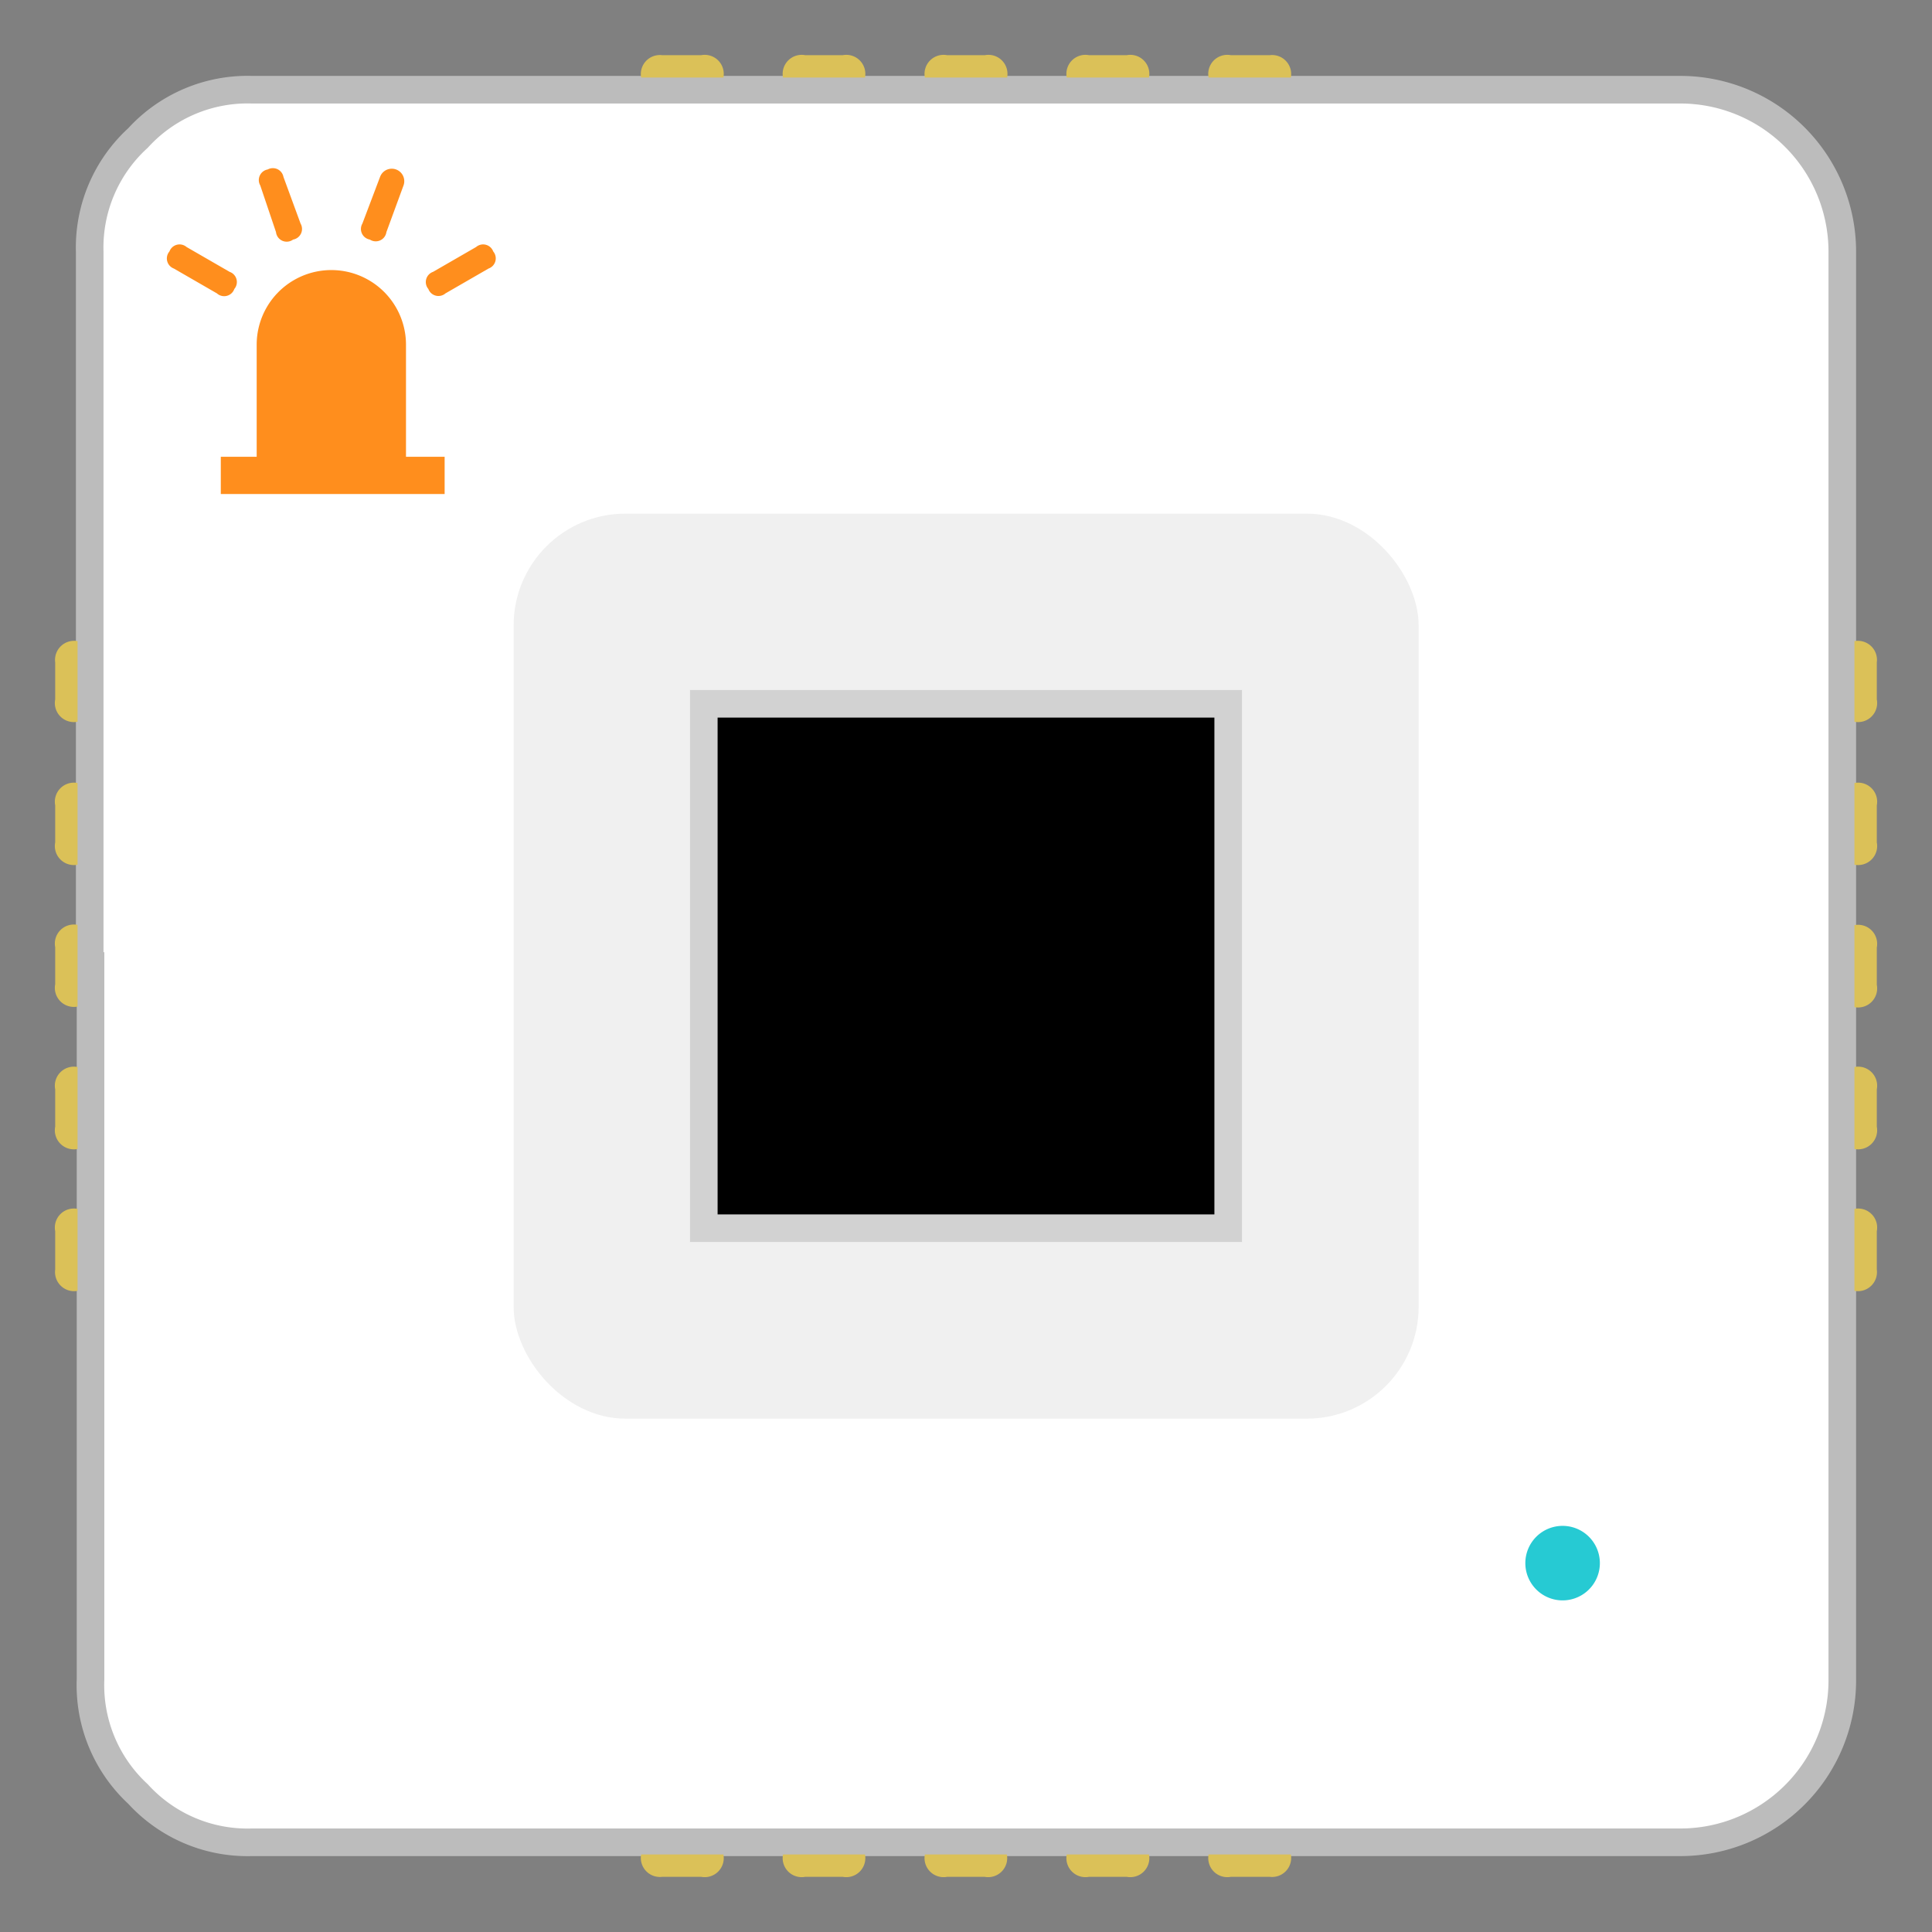 <svg id="레이어_1" data-name="레이어 1" xmlns="http://www.w3.org/2000/svg" viewBox="0 0 70 70"><rect x="0" y="0" width="70" height="70" fill="#808080" stroke="none"/><defs><style>.cls-1,.cls-2{fill:#fff;}.cls-1{opacity:0;}.cls-2{stroke:#bcbcbc;}.cls-2,.cls-7{stroke-miterlimit:10;}.cls-3{fill:#ff8e1d;}.cls-4{fill:#dbc158;}.cls-5{fill:#f0f0f0;}.cls-6{fill:#26cad3;}.cls-7{stroke:#d2d2d2;}</style></defs><title>ledOff</title><rect class="cls-1" width="70" height="70"/><path class="cls-2" d="M3.25,35V9.12A5.37,5.37,0,0,1,5,5,5.37,5.37,0,0,1,9.12,3.25H60.88a5.87,5.87,0,0,1,5.87,5.87V35q0,12.94,0,25.88a5.87,5.87,0,0,1-5.87,5.87H9.12A5.37,5.37,0,0,1,5,65a5.37,5.37,0,0,1-1.72-4.15V35Z"/><path class="cls-3" d="M15.52,10.47a0.39,0.39,0,0,0,.62.16l1.56-.9a0.39,0.39,0,0,0,.17-0.62,0.39,0.39,0,0,0-.62-0.16l-1.56.9A0.39,0.39,0,0,0,15.52,10.47Z"/><path class="cls-3" d="M13.4,8.68A0.39,0.39,0,0,0,14,8.41l0.62-1.69a0.45,0.45,0,0,0-.85-0.31L13.13,8.1A0.39,0.39,0,0,0,13.4,8.68Z"/><path class="cls-3" d="M10.62,8.68a0.39,0.39,0,0,0,.27-0.58L10.27,6.41A0.39,0.39,0,0,0,9.7,6.14a0.39,0.39,0,0,0-.27.58L10,8.41A0.39,0.39,0,0,0,10.62,8.68Z"/><path class="cls-3" d="M8.49,10.47a0.39,0.39,0,0,0-.17-0.62l-1.56-.9a0.39,0.39,0,0,0-.62.16,0.39,0.39,0,0,0,.16.62l1.56,0.9A0.39,0.39,0,0,0,8.49,10.47Z"/><path class="cls-3" d="M9.3,16.55H8V17.9h8.11V16.55H14.71V12.49a2.7,2.7,0,1,0-5.41,0v4.06Z"/><path class="cls-4" d="M36.49,2.81A0.69,0.69,0,0,0,35.68,2H34.32a0.69,0.69,0,0,0-.81.81"/><path class="cls-4" d="M2.81,46.77A0.69,0.69,0,0,1,2,46H2V44.61H2a0.69,0.69,0,0,1,.81-0.81"/><path class="cls-4" d="M2.81,33.51a0.69,0.69,0,0,0-.81.81H2v1.34H2a0.69,0.69,0,0,0,.81.81"/><path class="cls-4" d="M2.81,23.23A0.69,0.69,0,0,0,2,24H2v1.34H2a0.69,0.69,0,0,0,.81.81"/><path class="cls-4" d="M23.23,2.81A0.69,0.69,0,0,1,24,2H25.4a0.69,0.69,0,0,1,.81.81"/><path class="cls-4" d="M28.37,2.81A0.69,0.69,0,0,1,29.18,2h1.35a0.69,0.69,0,0,1,.81.81"/><path class="cls-4" d="M46.77,2.81A0.69,0.69,0,0,0,46,2H44.6a0.69,0.69,0,0,0-.81.81"/><path class="cls-4" d="M28.37,67.19a0.69,0.69,0,0,0,.81.81h1.35a0.69,0.69,0,0,0,.81-0.81"/><path class="cls-4" d="M41.63,2.81A0.69,0.69,0,0,0,40.82,2H39.46a0.69,0.69,0,0,0-.81.81"/><path class="cls-4" d="M33.51,67.19a0.69,0.69,0,0,0,.81.81h1.35a0.69,0.69,0,0,0,.81-0.81"/><path class="cls-4" d="M23.23,67.19A0.69,0.69,0,0,0,24,68H25.4a0.69,0.69,0,0,0,.81-0.81"/><path class="cls-4" d="M46.77,67.19A0.69,0.69,0,0,1,46,68H44.6a0.69,0.69,0,0,1-.81-0.81"/><path class="cls-4" d="M41.63,67.19a0.69,0.69,0,0,1-.81.81H39.46a0.69,0.69,0,0,1-.81-0.81"/><path class="cls-4" d="M2.81,28.37a0.69,0.69,0,0,0-.81.81H2v1.34H2a0.69,0.69,0,0,0,.81.81"/><path class="cls-4" d="M2.81,41.63A0.69,0.69,0,0,1,2,40.82H2V39.47H2a0.69,0.69,0,0,1,.81-0.81"/><path class="cls-4" d="M67.19,46.77A0.69,0.69,0,0,0,68,46h0V44.61h0a0.69,0.69,0,0,0-.81-0.81"/><path class="cls-4" d="M67.19,23.23A0.69,0.69,0,0,1,68,24h0v1.34h0a0.69,0.69,0,0,1-.81.81"/><path class="cls-4" d="M67.19,36.49A0.69,0.69,0,0,0,68,35.68h0V34.33h0a0.69,0.69,0,0,0-.81-0.81"/><path class="cls-4" d="M67.19,28.37a0.69,0.69,0,0,1,.81.81h0v1.34h0a0.69,0.69,0,0,1-.81.81"/><path class="cls-4" d="M67.19,41.63A0.69,0.69,0,0,0,68,40.82h0V39.47h0a0.69,0.69,0,0,0-.81-0.81"/><rect class="cls-5" x="18.61" y="18.61" width="32.79" height="32.79" rx="4.05" ry="4.05"/><path class="cls-6" d="M56.5,55.29a1.35,1.35,0,1,1,0,2.69A1.35,1.35,0,0,1,56.5,55.29Z"/><rect class="cls-7" x="25.5" y="25.5" width="19" height="19"/></svg>